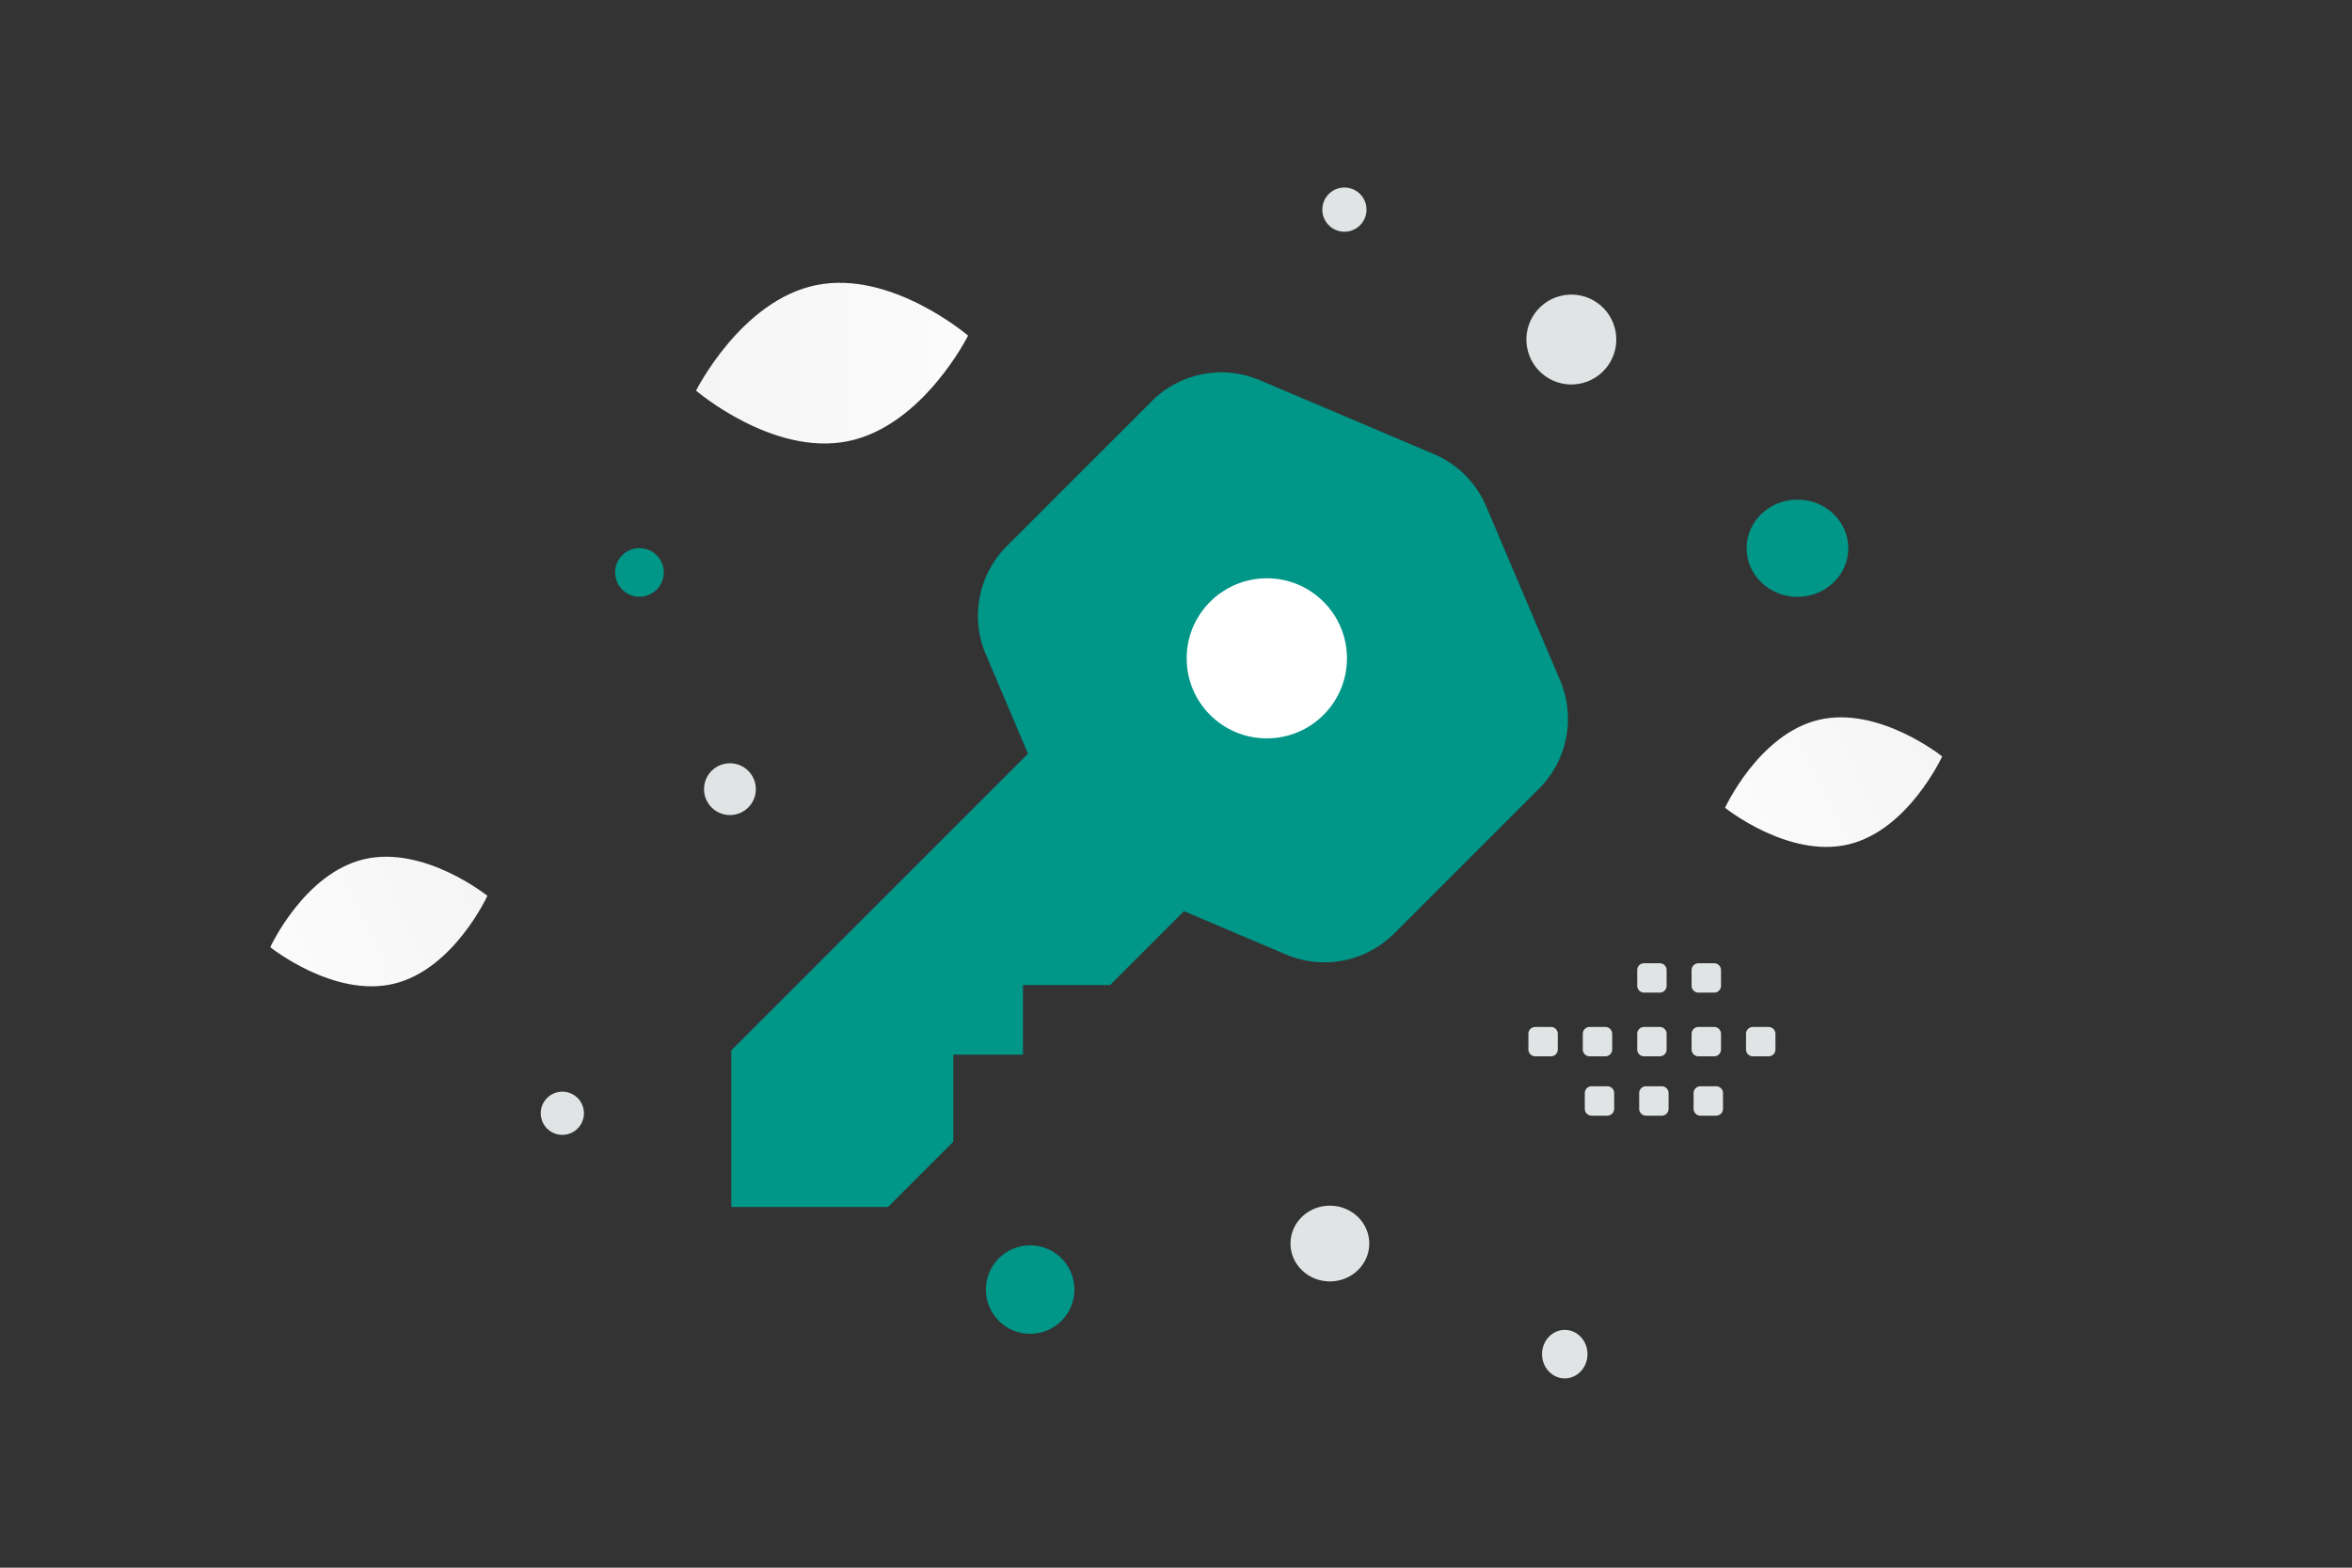 <svg width="900" height="600" viewBox="0 0 900 600" fill="none" xmlns="http://www.w3.org/2000/svg"><rect x="0" y="0" width="900" height="600" fill="#333333" stroke="none"/><path fill="transparent" d="M0 0h900v600H0z"/><path fill-rule="evenodd" clip-rule="evenodd" d="M391.443 403.666v-26.649h33.32l28.287-28.287 39.049 16.584c14.153 6.012 30.53 2.827 41.385-8.047l55.463-55.463c10.875-10.874 14.041-27.251 8.048-41.386l-28.307-66.639a37.665 37.665 0 0 0-19.958-19.957l-66.638-28.307a37.67 37.67 0 0 0-41.386 8.047l-55.463 55.464c-10.855 10.855-14.04 27.232-8.029 41.385l16.151 38.05-113.527 113.527v59.968h59.967l24.99-24.99v-33.319h26.648v.019z" fill="#009688"/><path fill-rule="evenodd" clip-rule="evenodd" d="M484.648 221.327c-16.908.071-30.633 13.795-30.562 30.703 0 16.908 13.795 30.632 30.703 30.562 16.908 0 30.632-13.725 30.632-30.633s-13.724-30.632-30.632-30.632" fill="#fff"/><path fill-rule="evenodd" clip-rule="evenodd" d="M587.471 393.045h6.003a2.623 2.623 0 0 1 2.621 2.621v6.003a2.623 2.623 0 0 1-2.621 2.62h-6.003a2.63 2.63 0 0 1-2.62-2.62v-6.003c-.012-1.44 1.169-2.621 2.62-2.621zm20.813 0h6.003a2.63 2.63 0 0 1 2.621 2.621v6.003a2.623 2.623 0 0 1-2.621 2.62h-6.003a2.63 2.63 0 0 1-2.62-2.62v-6.003a2.63 2.63 0 0 1 2.62-2.621zm20.828 0h6.003a2.63 2.63 0 0 1 2.62 2.621v6.003c0 1.451-1.18 2.62-2.62 2.62h-6.003a2.63 2.63 0 0 1-2.62-2.62v-6.003c-.013-1.44 1.168-2.621 2.62-2.621zm20.813 0h6.003a2.63 2.63 0 0 1 2.621 2.621v6.003a2.623 2.623 0 0 1-2.621 2.62h-6.003a2.633 2.633 0 0 1-2.632-2.62v-6.003c.012-1.44 1.193-2.621 2.632-2.621zm20.815 0h6.004a2.633 2.633 0 0 1 2.632 2.621v6.003a2.625 2.625 0 0 1-2.632 2.62h-6.004a2.63 2.63 0 0 1-2.62-2.62v-6.003a2.63 2.63 0 0 1 2.62-2.621zm-61.692 22.697h6.003a2.63 2.63 0 0 1 2.62 2.62v6.016a2.63 2.63 0 0 1-2.62 2.62h-6.003a2.622 2.622 0 0 1-2.62-2.62v-6.003a2.616 2.616 0 0 1 2.62-2.633zm20.813 0h6.003a2.63 2.63 0 0 1 2.621 2.62v6.016a2.63 2.63 0 0 1-2.621 2.62h-6.003a2.63 2.63 0 0 1-2.62-2.62v-6.003a2.618 2.618 0 0 1 2.62-2.633zm20.815 0h6.003a2.633 2.633 0 0 1 2.633 2.62v6.016a2.633 2.633 0 0 1-2.633 2.62h-6.003a2.63 2.63 0 0 1-2.62-2.62v-6.003a2.633 2.633 0 0 1 2.62-2.633zm-21.564-47.078h6.003c1.44 0 2.62 1.18 2.62 2.62v6.003c0 1.452-1.18 2.62-2.62 2.62h-6.003a2.63 2.63 0 0 1-2.62-2.62v-6.003c-.013-1.44 1.168-2.62 2.62-2.62zm20.813 0h6.003a2.63 2.63 0 0 1 2.621 2.62v6.003a2.622 2.622 0 0 1-2.621 2.62h-6.003a2.633 2.633 0 0 1-2.632-2.62v-6.003a2.648 2.648 0 0 1 2.632-2.62z" fill="#E1E4E5"/><path d="M707.292 323.186c-22.937 5.434-47.197-14.018-47.197-14.018s12.946-28.252 35.891-33.669c22.937-5.434 47.189 14.002 47.189 14.002s-12.946 28.251-35.883 33.685z" fill="url(#a)"/><path d="M150.615 376.534c-22.937 5.434-47.197-14.018-47.197-14.018s12.946-28.252 35.891-33.669c22.937-5.434 47.189 14.002 47.189 14.002s-12.946 28.252-35.883 33.685z" fill="url(#b)"/><path d="M324.429 168.871c28.74-5.81 46.011-40.42 46.011-40.42s-29.341-25.17-58.081-19.337c-28.74 5.81-46.011 40.397-46.011 40.397s29.34 25.17 58.081 19.36z" fill="url(#c)"/><ellipse cx="687.807" cy="209.832" rx="19.455" ry="18.609" transform="rotate(180 687.807 209.832)" fill="#009688"/><circle cx="394.194" cy="493.56" r="16.937" transform="rotate(180 394.194 493.56)" fill="#009688"/><circle r="9.305" transform="matrix(-1 0 0 1 244.686 219.083)" fill="#009688"/><ellipse rx="15.077" ry="14.497" transform="matrix(-1 0 0 1 508.883 475.94)" fill="#E1E4E5"/><circle r="9.914" transform="matrix(-1 0 0 1 279.314 302.034)" fill="#E1E4E5"/><ellipse rx="8.698" ry="9.278" transform="matrix(-1 0 0 1 598.763 518.27)" fill="#E1E4E5"/><circle r="8.459" transform="matrix(-1 0 0 1 514.447 80.228)" fill="#E1E4E5"/><circle r="8.266" transform="scale(1 -1) rotate(-75 -170.048 -353.254)" fill="#E1E4E5"/><circle r="17.203" transform="scale(1 -1) rotate(-75 215.963 -456.777)" fill="#E1E4E5"/><defs><linearGradient id="a" x1="620.917" y1="336.696" x2="821.707" y2="241.836" gradientUnits="userSpaceOnUse"><stop stop-color="#fff"/><stop offset="1" stop-color="#EEE"/></linearGradient><linearGradient id="b" x1="64.24" y1="390.045" x2="265.031" y2="295.184" gradientUnits="userSpaceOnUse"><stop stop-color="#fff"/><stop offset="1" stop-color="#EEE"/></linearGradient><linearGradient id="c" x1="429.036" y1="139.139" x2="152.808" y2="136.577" gradientUnits="userSpaceOnUse"><stop stop-color="#fff"/><stop offset="1" stop-color="#EEE"/></linearGradient></defs></svg>